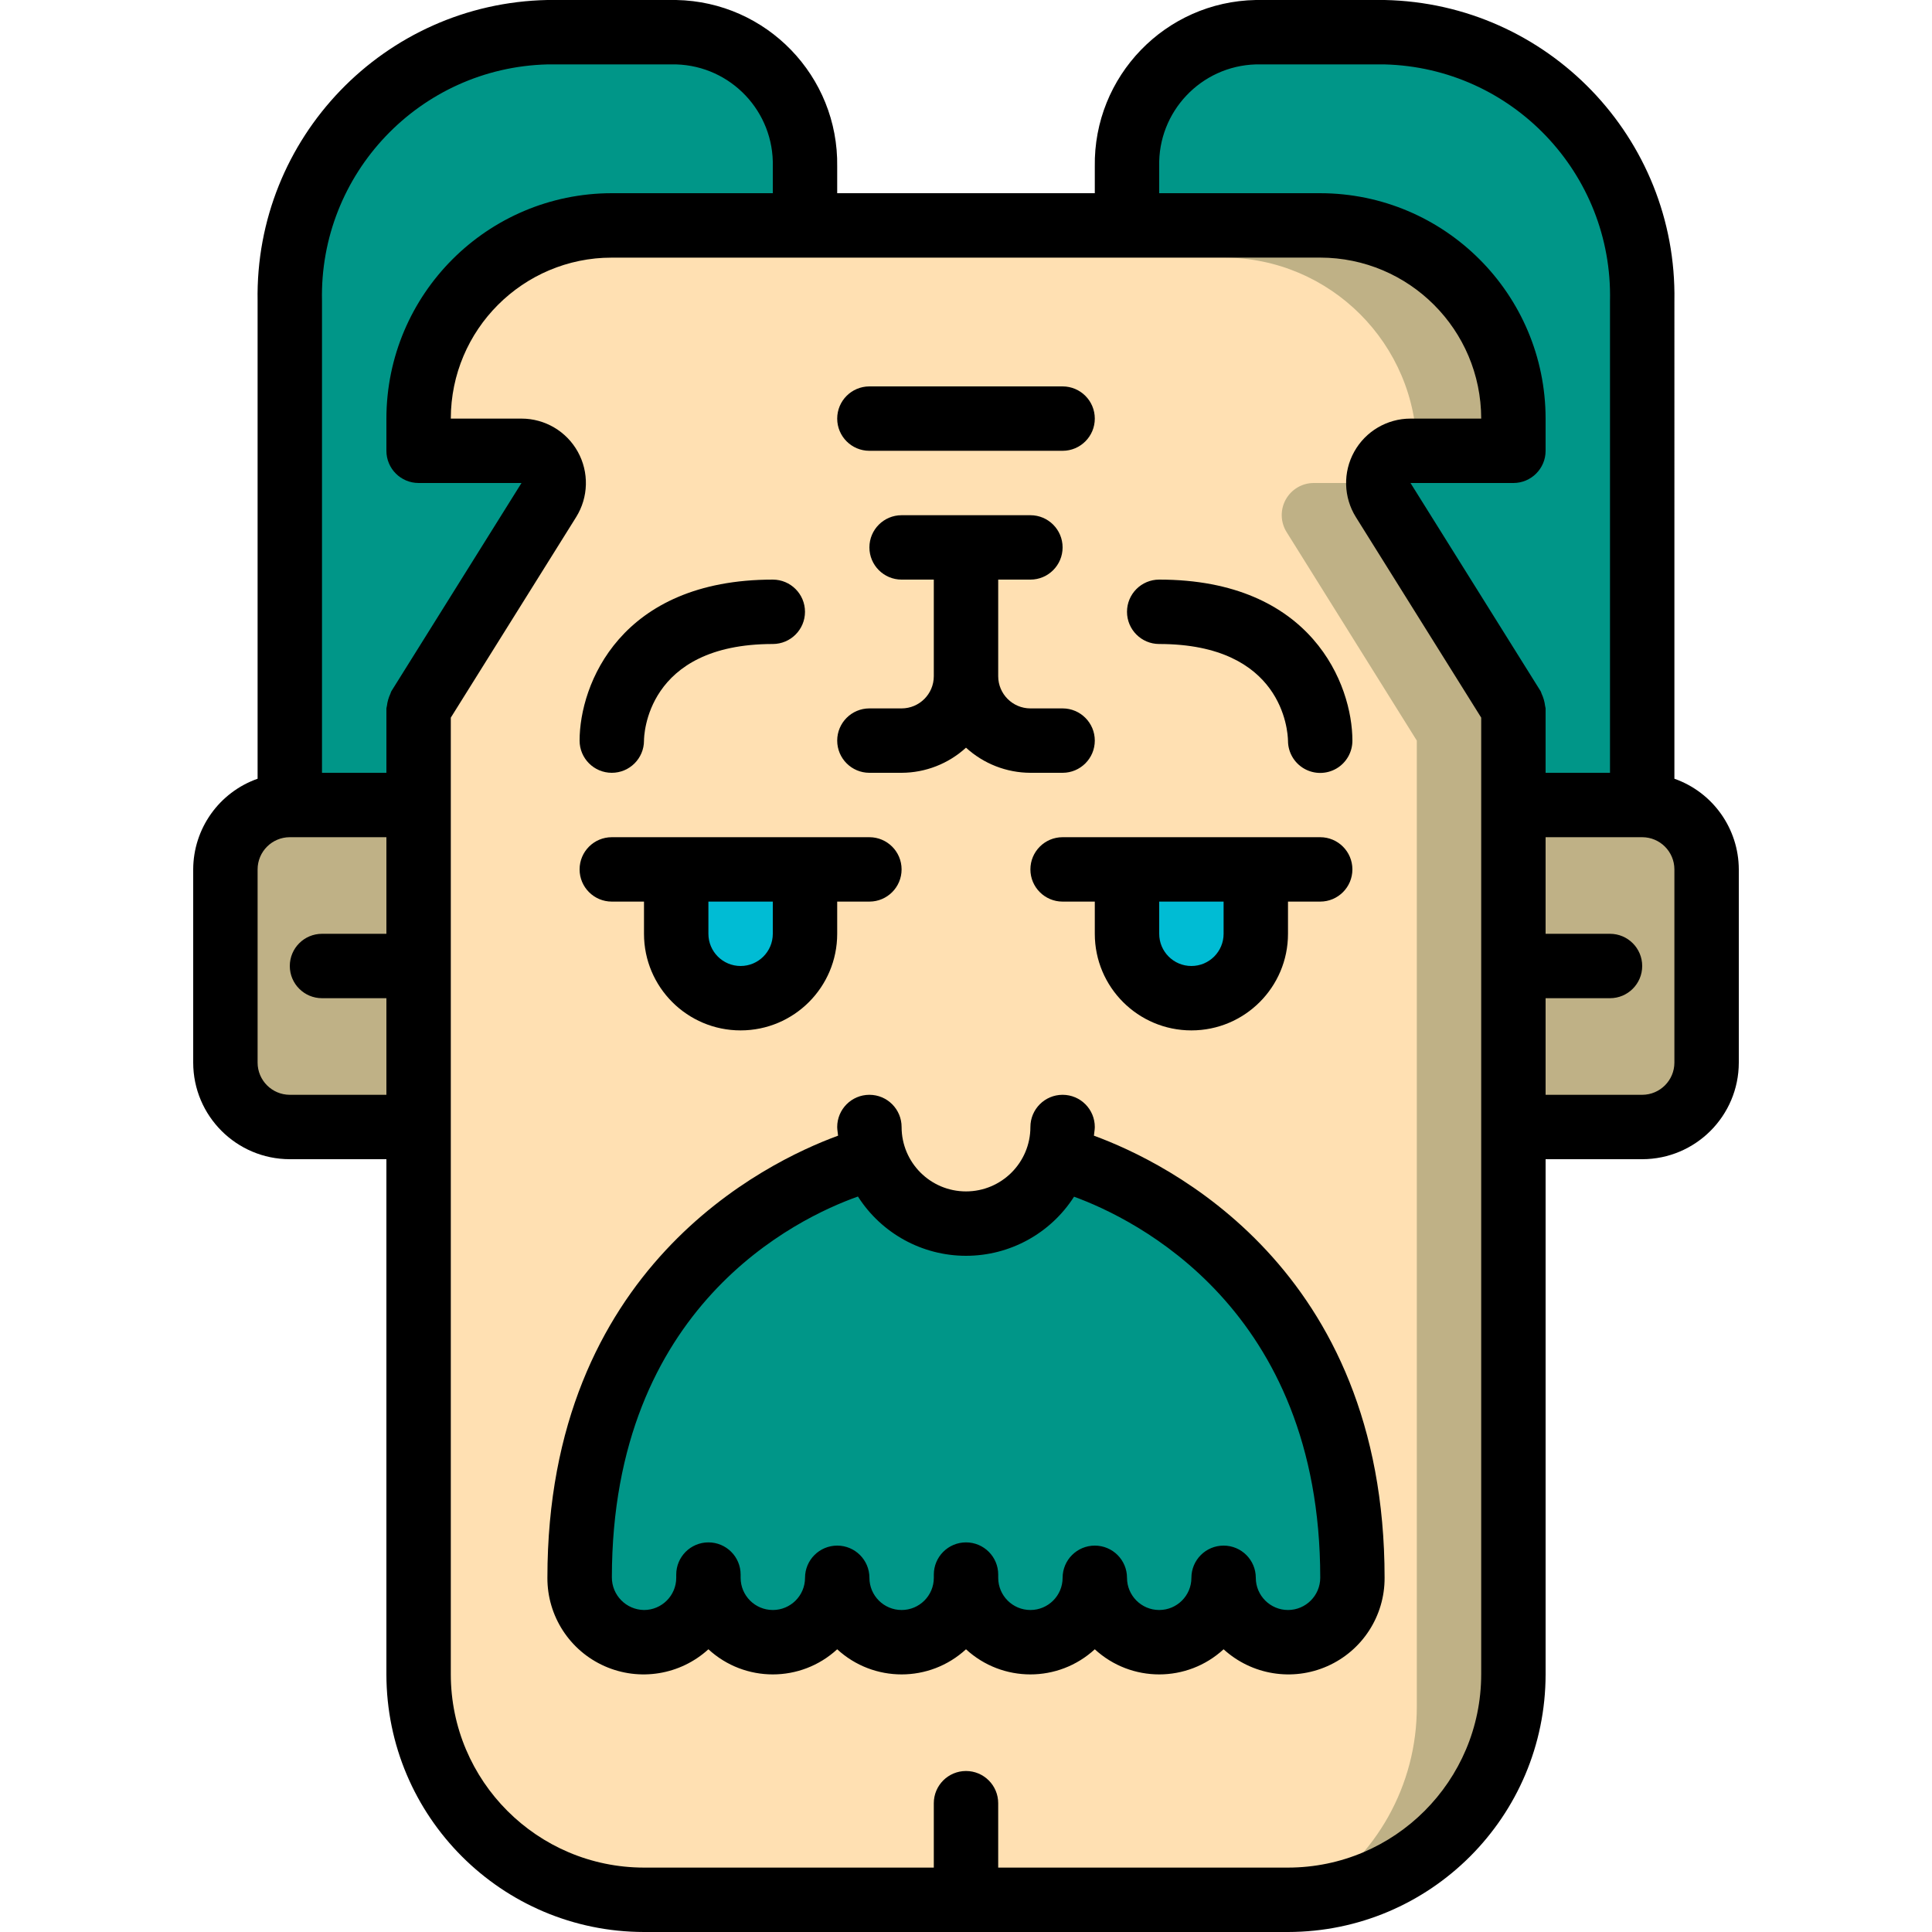 <?xml version="1.0" encoding="iso-8859-1"?>
<!-- Generator: Adobe Illustrator 19.0.0, SVG Export Plug-In . SVG Version: 6.00 Build 0)  -->
<svg version="1.1" id="Capa_1" xmlns="http://www.w3.org/2000/svg" xmlns:xlink="http://www.w3.org/1999/xlink" x="0px" y="0px"
	 viewBox="0 0 512 512" style="enable-background:new 0 0 512 512;" xml:space="preserve">
<g>
	<g transform="translate(1 1)">
		<g>
			<path style="fill:#BFB186;" d="M118.467,212.333v85.333H78.644c-10.18,0.692-19.038-6.9-19.911-17.067v-51.2
				c0.873-10.167,9.731-17.759,19.911-17.067H118.467z"/>
			<path style="fill:#BFB186;" d="M451.267,229.4v51.2c-1.1,10.345-10.254,17.921-20.622,17.067H389.4v-85.333h41.244
				C441.012,211.479,450.167,219.055,451.267,229.4z"/>
			<path style="fill:#BFB186;" d="M364.227,127c0.003,1.609,0.478,3.181,1.365,4.523l34.475,55.211v256
				c0.06,30.817-23.412,56.585-54.101,59.392c-1.867,0.241-3.749,0.355-5.632,0.341H169.667
				c-15.846,0.012-31.046-6.278-42.251-17.483s-17.494-26.405-17.483-42.251v-256l34.475-55.211
				c1.658-2.617,1.762-5.929,0.271-8.645s-4.341-4.406-7.439-4.411h-27.307v-8.533c-0.014-17.069,8.504-33.016,22.699-42.496
				c8.407-5.706,18.341-8.74,28.501-8.704h187.733c28.268,0.022,51.178,22.932,51.2,51.2v8.533H372.76
				C368.052,118.479,364.239,122.292,364.227,127z"/>
		</g>
		<path style="fill:#FFE0B2;" d="M339.992,140.056l34.475,55.211v256c0.069,20.776-10.745,40.072-28.501,50.859
			c-1.867,0.241-3.749,0.355-5.632,0.341H169.667c-15.846,0.012-31.046-6.278-42.251-17.483s-17.494-26.405-17.483-42.251v-256
			l34.475-55.211c1.658-2.617,1.762-5.929,0.271-8.645s-4.341-4.406-7.439-4.411h-27.307v-8.533
			c-0.014-17.069,8.504-33.016,22.699-42.496c0.96-0.144,1.931-0.201,2.901-0.171h187.733c28.268,0.022,51.178,22.932,51.2,51.2V127
			H347.16c-3.098,0.005-5.948,1.695-7.439,4.411S338.334,137.439,339.992,140.056z"/>
		<g>
			<path style="fill:#009688;" d="M212.333,43.117v15.616h-51.2c-28.268,0.022-51.178,22.932-51.2,51.2v8.533h27.307
				c3.098,0.005,5.948,1.695,7.439,4.411s1.387,6.028-0.271,8.645l-34.475,55.211v25.6H75.8V78.787
				c-0.807-38.521,29.747-70.412,68.267-71.253H178.2c9.128,0.054,17.843,3.811,24.149,10.411
				C208.781,24.745,212.355,33.757,212.333,43.117z"/>
			<path style="fill:#009688;" d="M434.2,78.787v133.547h-34.133v-25.6l-34.475-55.211c-1.658-2.617-1.762-5.929-0.271-8.645
				c1.491-2.716,4.341-4.406,7.439-4.411h27.307v-8.533c-0.022-28.268-22.932-51.178-51.2-51.2h-51.2V43.117
				c-0.021-9.361,3.553-18.372,9.984-25.173c6.306-6.599,15.021-10.356,24.149-10.411h34.133
				C404.453,8.375,435.008,40.266,434.2,78.787z"/>
		</g>
		<g>
			<path style="fill:#00BCD4;" d="M178.2,229.4h34.133v17.067c0,9.426-7.641,17.067-17.067,17.067
				c-9.426,0-17.067-7.641-17.067-17.067V229.4z"/>
			<path style="fill:#00BCD4;" d="M297.667,229.4H331.8v17.067c0,9.426-7.641,17.067-17.067,17.067
				c-9.426,0-17.067-7.641-17.067-17.067V229.4z"/>
		</g>
		<path style="fill:#009688;" d="M357.4,417.133c0,9.426-7.641,17.067-17.067,17.067s-17.067-7.641-17.067-17.067
			c0,9.426-7.641,17.067-17.067,17.067s-17.067-7.641-17.067-17.067c0,9.426-7.641,17.067-17.067,17.067S255,426.559,255,417.133
			c-0.002,9.311-7.464,16.903-16.773,17.066s-17.032-7.163-17.36-16.468c-0.328,9.305-8.051,16.631-17.36,16.468
			s-16.771-7.755-16.773-17.066c0,9.426-7.641,17.067-17.067,17.067s-17.067-7.641-17.067-17.067
			c-0.016-0.57,0.012-1.141,0.085-1.707C153.539,324.461,229.4,306.2,229.4,306.2l1.365-0.512
			c3.425,10.485,13.204,17.579,24.235,17.579c11.03,0,20.81-7.094,24.235-17.579l1.365,0.512c0,0,75.861,18.261,76.715,109.227
			C357.388,415.992,357.416,416.563,357.4,417.133z"/>
	</g>
	<g>
		<path d="M76.8,307.2h25.6v136.533c0.043,37.685,30.582,68.224,68.267,68.267h170.667c37.685-0.043,68.224-30.582,68.267-68.267
			V307.2h25.6c14.132-0.015,25.585-11.468,25.6-25.6v-51.2c-0.033-10.813-6.868-20.435-17.067-24.028V79.767
			C444.487,36.558,410.14,0.884,366.933,0H332.8c-23.959,0.443-43.042,20.19-42.667,44.15v7.05h-68.267v-7.05
			C222.242,20.19,203.159,0.443,179.2,0h-34.133c-43.206,0.884-77.554,36.558-76.8,79.767v126.606
			C58.068,209.965,51.233,219.587,51.2,230.4v51.2C51.215,295.732,62.668,307.185,76.8,307.2z M392.533,443.733
			c-0.031,28.264-22.936,51.169-51.2,51.2h-76.8v-17.067c0-4.713-3.821-8.533-8.533-8.533c-4.713,0-8.533,3.821-8.533,8.533v17.067
			h-76.8c-28.264-0.031-51.169-22.936-51.2-51.2V190.181l33.212-53.139c3.286-5.261,3.458-11.891,0.45-17.316
			c-3.008-5.425-8.722-8.791-14.925-8.792h-18.737c0.028-23.553,19.114-42.639,42.667-42.667h187.733
			c23.553,0.028,42.639,19.114,42.667,42.667h-18.737c-6.203,0.001-11.917,3.367-14.925,8.792
			c-3.008,5.425-2.835,12.055,0.45,17.316l33.212,53.139V443.733z M443.733,281.6c-0.006,4.71-3.823,8.527-8.533,8.533h-25.6v-25.6
			h17.067c4.713,0,8.533-3.821,8.533-8.533c0-4.713-3.82-8.533-8.533-8.533H409.6v-25.6h25.6c4.71,0.006,8.527,3.823,8.533,8.533
			V281.6z M307.2,44.15c-0.381-14.537,11.064-26.646,25.6-27.083h34.133c33.784,0.876,60.495,28.913,59.733,62.7V204.8H409.6
			v-17.067c0-0.227-0.112-0.418-0.129-0.64c-0.135-1.132-0.451-2.234-0.935-3.266c-0.104-0.2-0.11-0.421-0.231-0.615L373.796,128
			h27.271c4.713,0,8.533-3.821,8.533-8.533v-8.533c-0.037-32.974-26.759-59.696-59.733-59.733H307.2V44.15z M145.067,17.067H179.2
			c14.536,0.437,25.981,12.546,25.6,27.083v7.05h-42.667c-32.974,0.037-59.696,26.759-59.733,59.733v8.533
			c0,4.713,3.821,8.533,8.533,8.533h27.271l-34.508,55.212c-0.121,0.194-0.128,0.416-0.231,0.615
			c-0.484,1.032-0.8,2.134-0.935,3.266c-0.017,0.222-0.129,0.413-0.129,0.64V204.8H85.333V79.767
			C84.572,45.98,111.283,17.942,145.067,17.067z M68.267,230.4c0.006-4.71,3.823-8.527,8.533-8.533h25.6v25.6H85.333
			c-4.713,0-8.533,3.821-8.533,8.533c0,4.713,3.821,8.533,8.533,8.533H102.4v25.6H76.8c-4.71-0.006-8.527-3.823-8.533-8.533V230.4z"
			/>
		<path d="M289.901,300.966c0.053-0.774,0.232-1.512,0.232-2.299c0-4.713-3.821-8.533-8.533-8.533s-8.533,3.82-8.533,8.533
			c0,9.426-7.641,17.067-17.067,17.067c-9.426,0-17.067-7.641-17.067-17.067c0-4.713-3.821-8.533-8.533-8.533
			s-8.533,3.82-8.533,8.533c0,0.787,0.18,1.525,0.232,2.299c-19.273,7.057-77.032,35.03-77.032,117.168
			c-0.044,10.117,5.899,19.303,15.146,23.408c9.247,4.105,20.046,2.353,27.521-4.466c9.646,8.878,24.487,8.878,34.133,0
			c9.646,8.878,24.487,8.878,34.133,0c9.646,8.878,24.487,8.878,34.133,0c9.646,8.878,24.487,8.878,34.133,0
			c7.474,6.819,18.274,8.571,27.521,4.466c9.247-4.105,15.19-13.291,15.146-23.408C366.933,335.996,309.174,308.023,289.901,300.966
			z M341.333,426.667c-4.71-0.006-8.527-3.823-8.533-8.533c0-4.713-3.82-8.533-8.533-8.533s-8.533,3.82-8.533,8.533
			s-3.82,8.533-8.533,8.533s-8.533-3.82-8.533-8.533s-3.821-8.533-8.533-8.533c-4.713,0-8.533,3.82-8.533,8.533
			s-3.82,8.533-8.533,8.533s-8.533-3.82-8.533-8.533v-0.854c0-4.713-3.821-8.533-8.533-8.533c-4.713,0-8.533,3.821-8.533,8.533
			v0.854c0,4.713-3.821,8.533-8.533,8.533c-4.713,0-8.533-3.82-8.533-8.533s-3.821-8.533-8.533-8.533
			c-4.713,0-8.533,3.82-8.533,8.533s-3.821,8.533-8.533,8.533c-4.713,0-8.533-3.82-8.533-8.533v-0.854
			c0-4.713-3.821-8.533-8.533-8.533c-4.713,0-8.533,3.821-8.533,8.533v0.854c-0.006,4.71-3.823,8.527-8.533,8.533
			c-4.745-0.061-8.552-3.938-8.525-8.683c0.072-71.895,49.096-95.175,65.212-100.892c6.235,9.777,17.026,15.699,28.622,15.708
			s22.396-5.895,28.647-15.662c15.935,5.815,65.245,29.548,65.245,100.996C349.861,422.844,346.044,426.661,341.333,426.667z"/>
		<path d="M162.133,238.933h8.533v8.533c0,14.138,11.462,25.6,25.6,25.6s25.6-11.462,25.6-25.6v-8.533h8.533
			c4.713,0,8.533-3.821,8.533-8.533s-3.821-8.533-8.533-8.533h-68.267c-4.713,0-8.533,3.82-8.533,8.533
			S157.421,238.933,162.133,238.933z M204.8,238.933v8.533c0,4.713-3.821,8.533-8.533,8.533s-8.533-3.82-8.533-8.533v-8.533H204.8z"
			/>
		<path d="M273.067,230.4c0,4.713,3.82,8.533,8.533,8.533h8.533v8.533c0,14.138,11.461,25.6,25.6,25.6s25.6-11.462,25.6-25.6v-8.533
			h8.533c4.713,0,8.533-3.821,8.533-8.533s-3.821-8.533-8.533-8.533H281.6C276.887,221.867,273.067,225.687,273.067,230.4z
			 M324.267,238.933v8.533c0,4.713-3.821,8.533-8.533,8.533c-4.713,0-8.533-3.82-8.533-8.533v-8.533H324.267z"/>
		<path d="M230.4,204.8h8.533c6.319-0.02,12.404-2.394,17.067-6.658c4.663,4.265,10.748,6.639,17.067,6.658h8.533
			c4.713,0,8.533-3.821,8.533-8.533s-3.821-8.533-8.533-8.533h-8.533c-4.71-0.006-8.527-3.823-8.533-8.533v-25.6h8.533
			c4.713,0,8.533-3.821,8.533-8.533c0-4.713-3.82-8.533-8.533-8.533h-34.133c-4.713,0-8.533,3.821-8.533,8.533
			c0,4.713,3.821,8.533,8.533,8.533h8.533v25.6c-0.006,4.71-3.823,8.527-8.533,8.533H230.4c-4.713,0-8.533,3.821-8.533,8.533
			S225.687,204.8,230.4,204.8z"/>
		<path d="M162.133,204.8c4.713,0,8.533-3.821,8.533-8.533c0-1.046,0.387-25.6,34.133-25.6c4.713,0,8.533-3.821,8.533-8.533
			c0-4.713-3.821-8.533-8.533-8.533c-40.5,0-51.2,27.908-51.2,42.667C153.6,200.98,157.421,204.8,162.133,204.8z"/>
		<path d="M307.2,170.667c32.679,0,34.083,22.992,34.133,25.667c0.012,3.049,1.649,5.859,4.296,7.373
			c2.646,1.514,5.899,1.501,8.533-0.033c2.634-1.535,4.25-4.358,4.238-7.407c0-14.758-10.7-42.667-51.2-42.667
			c-4.713,0-8.533,3.821-8.533,8.533C298.667,166.846,302.487,170.667,307.2,170.667z"/>
		<path d="M230.4,119.467h51.2c4.713,0,8.533-3.821,8.533-8.533c0-4.713-3.821-8.533-8.533-8.533h-51.2
			c-4.713,0-8.533,3.821-8.533,8.533C221.867,115.646,225.687,119.467,230.4,119.467z"/>
	</g>
</g>
<g>
</g>
<g>
</g>
<g>
</g>
<g>
</g>
<g>
</g>
<g>
</g>
<g>
</g>
<g>
</g>
<g>
</g>
<g>
</g>
<g>
</g>
<g>
</g>
<g>
</g>
<g>
</g>
<g>
</g>
</svg>
